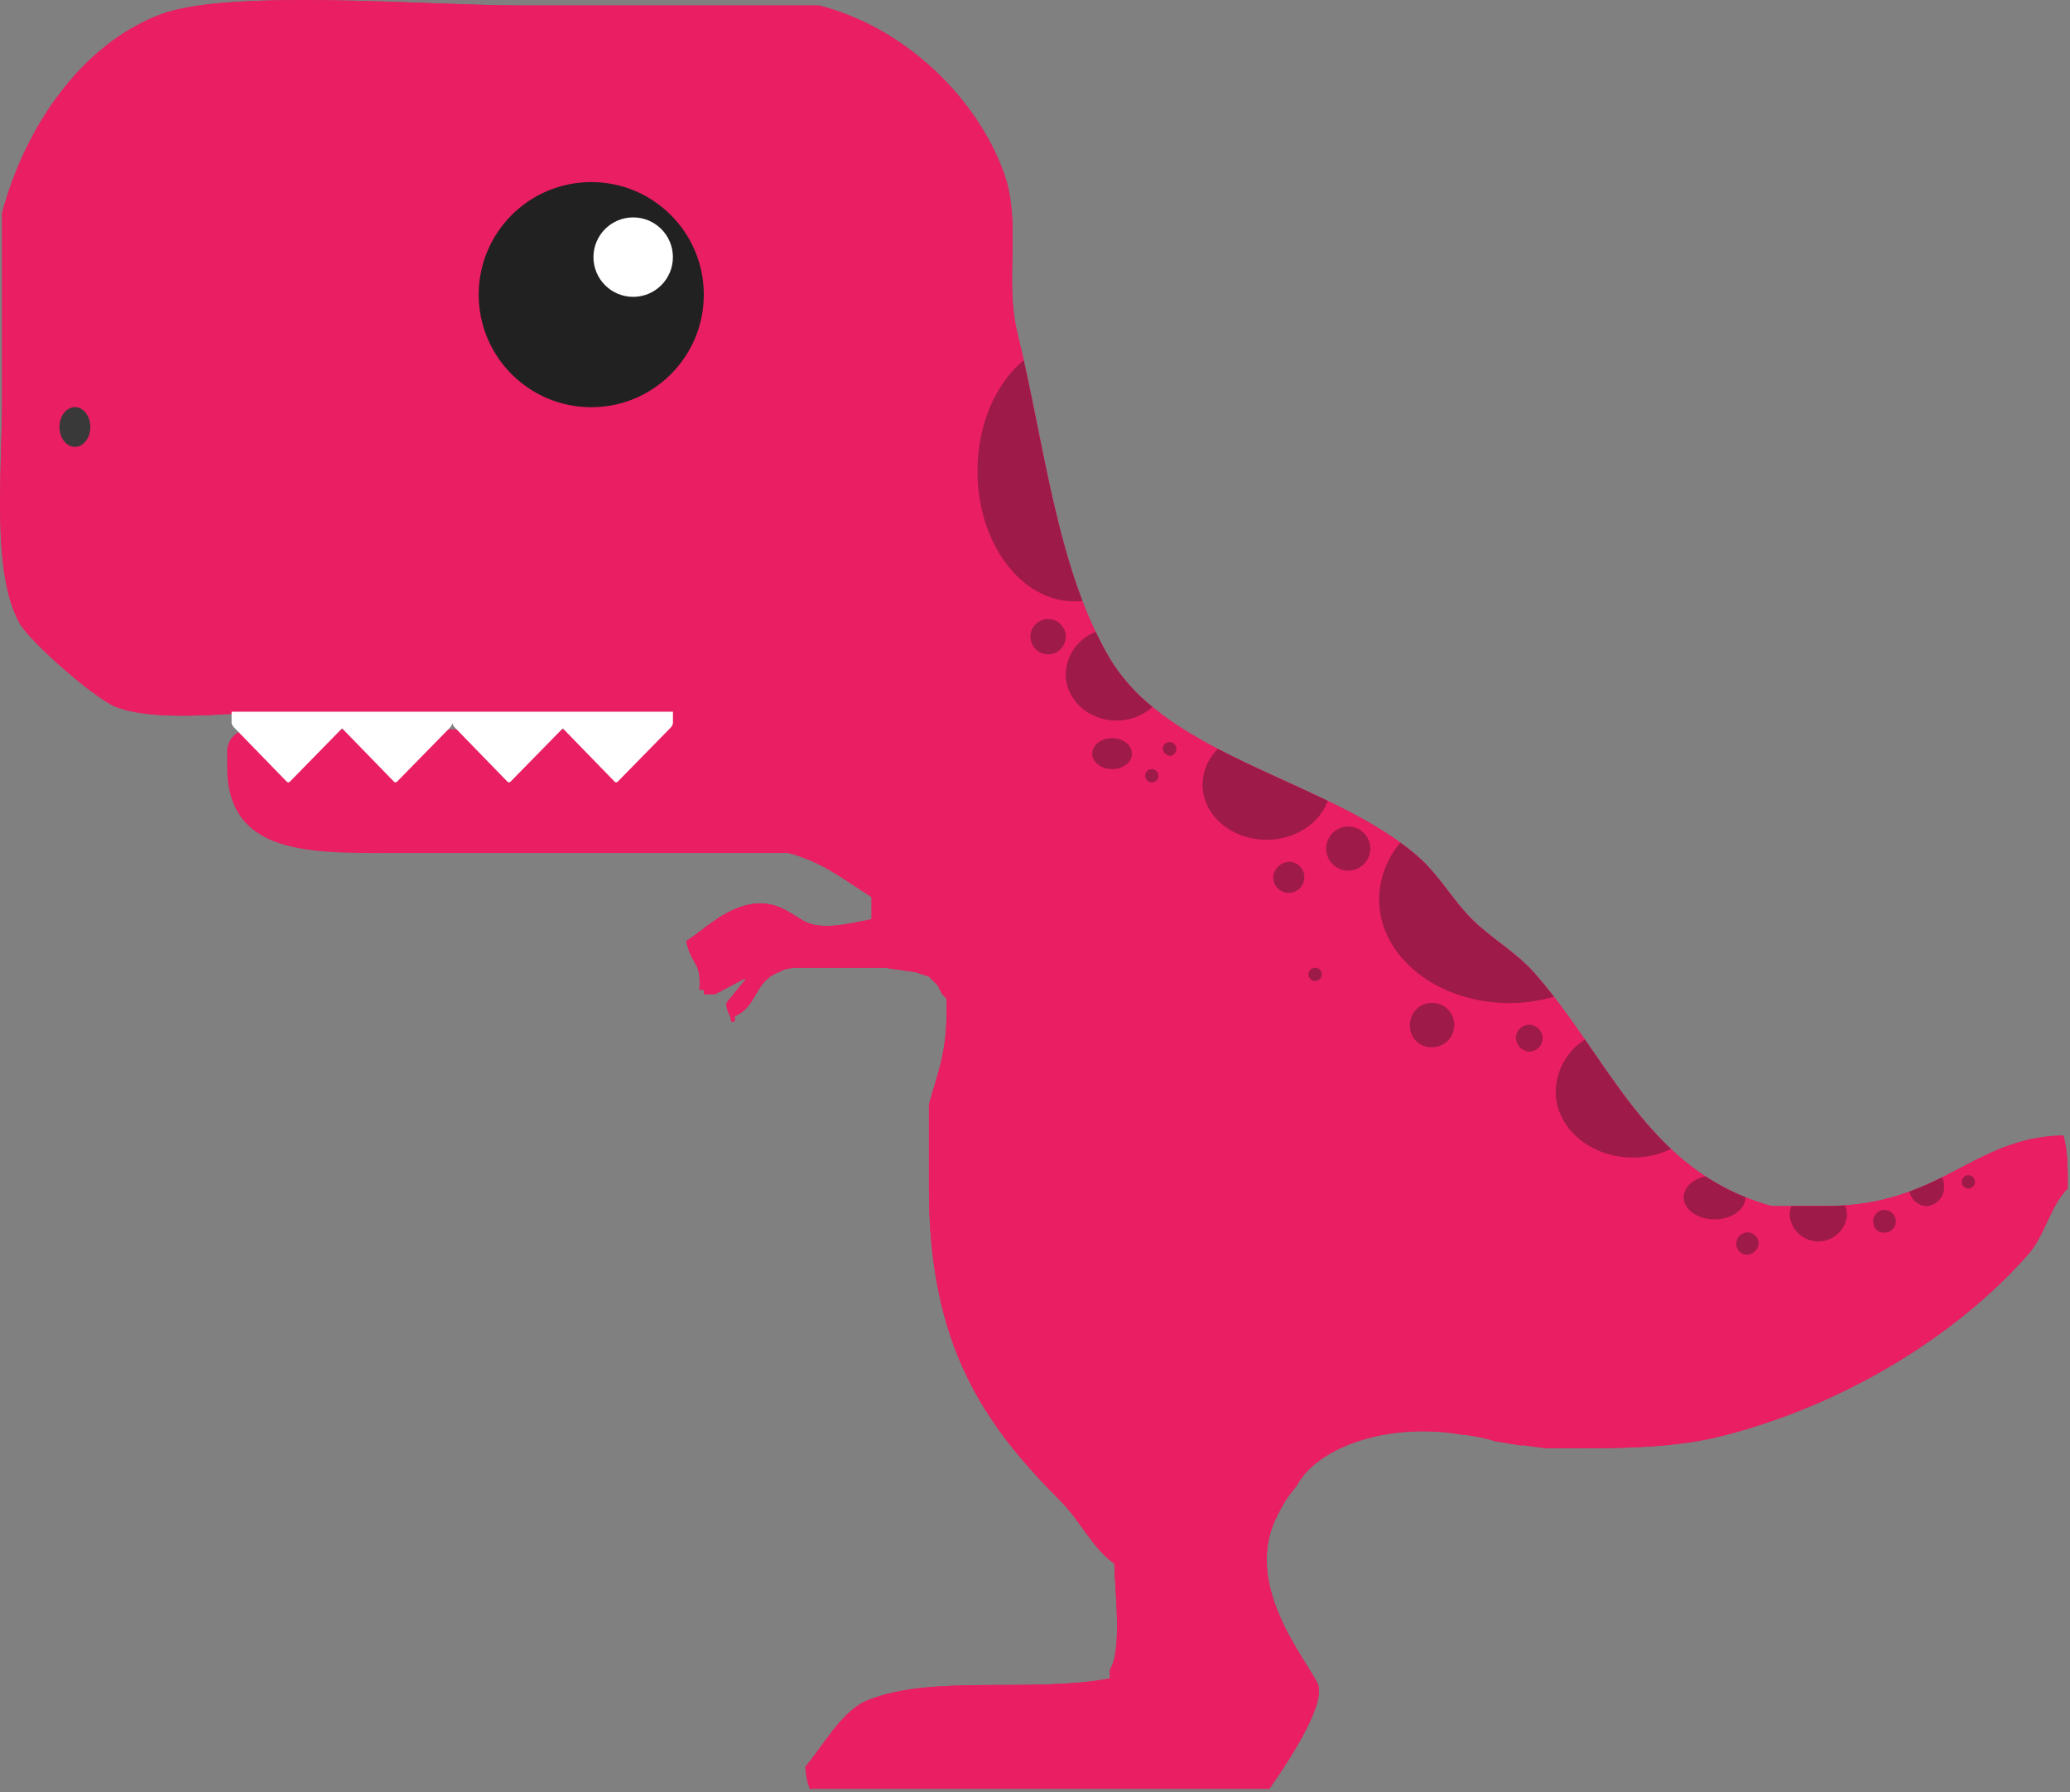<svg width="469" height="406" viewBox="0 0 469 406" fill="none" xmlns="http://www.w3.org/2000/svg">
<rect x="0" y="0" width="469" height="406" fill="#808080" stroke="none"/>
<g clip-path="url(#clip0)">
<path fill-rule="evenodd" clip-rule="evenodd" d="M468.47 269.238C464.44 273.363 463.33 279.877 459.47 284.238C443.07 302.767 417.88 318.182 390.47 325.238C378.05 328.438 363.99 328.092 349.76 328.093L349.77 328.02L344.81 327.36L344.8 327.493L338.79 326.502C336.258 325.716 333.65 325.202 331.01 324.967C328.189 324.481 325.332 324.237 322.47 324.238C308.98 324.238 297.57 329.438 293.8 336.583C292.057 338.591 290.6 340.831 289.47 343.238C281.46 358.438 295.18 374.894 298.47 381.238C300.63 385.4 293.07 397.449 287.61 405.238H183.47C182.865 403.637 182.527 401.948 182.47 400.238C186.45 395.618 190.63 387.648 196.47 385.238C210.98 379.247 233.67 383.582 251.47 380.238V378.238C254.29 373.878 252.6 360.651 252.47 354.238C247.69 350.924 244.59 344.359 240.47 340.238C222.92 322.677 210.47 304.832 210.47 269.238V250.238C212.18 243.759 214.44 239.083 214.47 229.238V226.238L213.47 225.238L212.47 223.238L210.47 221.238L207.47 220.238L200.47 219.238H179.47L179.41 219.331C178.368 219.375 177.355 219.688 176.47 220.238C170.78 222.36 171.69 228.01 166.47 230.238V231.238C165.46 232.228 165.48 230.252 165.47 230.238C164.89 229.338 164.578 228.292 164.57 227.222C166.18 225.254 168.53 222.361 168.74 222.107C169.01 221.771 168.88 221.607 168.49 221.807C168.06 222.038 164.14 224.107 162 225.236H159.47V224.236H158.47C158.87 217.536 156.87 219.226 155.47 213.236C159.47 210.587 163.21 206.788 168.47 205.236C176.19 202.957 179.83 208.024 183.47 209.236C187.71 210.648 194.52 208.781 197.47 208.236V203.236C191.79 199.594 186.21 195.18 178.47 193.236H92.47C71.72 193.236 52.65 194.436 51.47 175.236C51.51 175.23 51.53 175.224 51.57 175.218C51.506 174.895 51.472 174.566 51.47 174.236V170.236C51.47 168.91 51.997 167.638 52.934 166.7C53.872 165.763 55.144 165.236 56.47 165.236H149.47C150.27 164.056 150.24 163.555 150.47 161.236H65.47C53.73 161.236 36.26 163.815 26.47 160.236C21.64 158.471 6.79 145.372 4.47 141.236C-1.96 129.778 0.47 107.383 0.47 90.236V48.236C5.75 28.577 18.52 9.99 36.47 3.236C51.87 -2.559 96.73 1.236 117.47 1.236H185.47C204.57 5.966 221.19 21.773 227.47 39.236C231.51 50.467 227.56 63.311 230.47 75.236C236.7 100.796 239.45 129.05 251.47 149.236C264.9 171.78 302.11 177.06 321.47 194.236C325.97 198.228 329.2 203.968 333.47 208.236C337.74 212.504 343.47 215.736 347.47 220.236C364.48 239.336 373.06 265.563 401.47 273.236H413.47C439.91 273.244 446.8 257.626 467.47 257.236C468.47 260.131 468.53 264.912 468.47 269.238Z" fill="#E91E63"/>
<path fill-rule="evenodd" clip-rule="evenodd" d="M151.99 164.801C151.99 164.801 140.18 176.857 139.95 177.088C139.906 177.134 139.853 177.17 139.795 177.195C139.737 177.22 139.674 177.233 139.611 177.234C139.548 177.234 139.485 177.222 139.426 177.198C139.368 177.174 139.314 177.139 139.27 177.094C139.14 176.956 129.01 166.549 127.51 165C126 166.543 115.87 176.874 115.67 177.088C115.625 177.134 115.571 177.17 115.512 177.195C115.453 177.221 115.39 177.234 115.326 177.234C115.262 177.235 115.198 177.223 115.139 177.199C115.08 177.175 115.025 177.139 114.98 177.094C114.84 176.945 103.03 164.801 103.03 164.801C102.757 164.53 102.564 164.19 102.47 163.818V150.726C102.469 150.598 102.519 150.474 102.609 150.382C102.699 150.29 102.821 150.237 102.95 150.235H151.99C152.118 150.237 152.241 150.29 152.33 150.382C152.42 150.474 152.47 150.598 152.47 150.726V163.819C152.415 164.188 152.247 164.531 151.99 164.801ZM89.95 177.088C89.906 177.134 89.853 177.17 89.795 177.195C89.737 177.22 89.674 177.233 89.611 177.234C89.548 177.234 89.485 177.222 89.426 177.198C89.368 177.174 89.314 177.139 89.27 177.094C89.14 176.956 79.01 166.549 77.51 165C76 166.543 65.87 176.874 65.67 177.088C65.625 177.134 65.571 177.17 65.513 177.195C65.454 177.221 65.39 177.234 65.326 177.234C65.262 177.235 65.198 177.223 65.139 177.199C65.079 177.175 65.025 177.139 64.98 177.094C64.84 176.945 53.03 164.801 53.03 164.801C52.757 164.53 52.563 164.19 52.47 163.818V150.726C52.469 150.598 52.519 150.474 52.609 150.382C52.699 150.29 52.821 150.237 52.95 150.235H101.99C102.118 150.237 102.241 150.29 102.33 150.382C102.42 150.474 102.47 150.598 102.47 150.726V163.819C102.415 164.188 102.247 164.532 101.99 164.802C101.99 164.802 90.18 176.857 89.95 177.088Z" fill="white"/>
<path fill-rule="evenodd" clip-rule="evenodd" d="M468.47 269.238C464.44 273.363 463.33 279.877 459.47 284.238C443.07 302.767 417.88 318.182 390.47 325.238C378.05 328.438 363.99 328.092 349.76 328.093L349.77 328.02L344.81 327.36L344.8 327.493L338.79 326.502C336.258 325.716 333.65 325.202 331.01 324.967C328.189 324.481 325.332 324.237 322.47 324.238C308.98 324.238 297.57 329.438 293.8 336.583C292.057 338.591 290.6 340.831 289.47 343.238C281.46 358.438 295.18 374.894 298.47 381.238C300.63 385.4 293.07 397.449 287.61 405.238H183.47C182.865 403.637 182.527 401.948 182.47 400.238C186.45 395.618 190.63 387.648 196.47 385.238C210.98 379.247 233.67 383.582 251.47 380.238V378.238C254.29 373.878 252.6 360.651 252.47 354.238C247.69 350.924 244.59 344.359 240.47 340.238C222.92 322.677 210.47 304.832 210.47 269.238V250.238C212.18 243.759 214.44 239.083 214.47 229.238V226.238L213.47 225.238L212.47 223.238L210.47 221.238L207.47 220.238L200.47 219.238H179.47L179.41 219.331C178.368 219.375 177.355 219.688 176.47 220.238C170.78 222.36 171.69 228.01 166.47 230.238V231.238C165.46 232.228 165.48 230.252 165.47 230.238C164.89 229.338 164.578 228.292 164.57 227.222C166.18 225.254 168.53 222.361 168.74 222.107C169.01 221.771 168.88 221.607 168.49 221.807C168.06 222.038 164.14 224.107 162 225.236H159.47V224.236H158.47C158.87 217.536 156.87 219.226 155.47 213.236C159.47 210.587 163.21 206.788 168.47 205.236C176.19 202.957 179.83 208.024 183.47 209.236C187.71 210.648 194.52 208.781 197.47 208.236V203.236C194.43 201.288 191.41 199.129 188.09 197.236H207.47V161.236H48.47V161.959C40.3 162.314 32.11 162.298 26.47 160.236C21.64 158.471 6.79 145.372 4.47 141.236C-1.96 129.778 0.47 107.383 0.47 90.236V48.236C5.75 28.577 18.52 9.99 36.47 3.236C51.87 -2.559 96.73 1.236 117.47 1.236H185.47C204.57 5.966 221.19 21.773 227.47 39.236C231.51 50.467 227.56 63.311 230.47 75.236C236.7 100.796 239.45 129.05 251.47 149.236C264.9 171.78 302.11 177.06 321.47 194.236C325.97 198.228 329.2 203.968 333.47 208.236C337.74 212.504 343.47 215.736 347.47 220.236C364.48 239.336 373.06 265.563 401.47 273.236H413.47C439.91 273.244 446.8 257.626 467.47 257.236C468.47 260.131 468.53 264.912 468.47 269.238Z" fill="#E91E63"/>
<path fill-rule="evenodd" clip-rule="evenodd" d="M440.47 268.738C440.532 269.864 440.147 270.969 439.397 271.812C438.648 272.655 437.595 273.168 436.47 273.238C435.554 273.196 434.679 272.849 433.984 272.252C433.288 271.656 432.812 270.844 432.63 269.946C435.154 269.005 437.624 267.927 440.03 266.716C440.316 267.352 440.466 268.041 440.47 268.738ZM424.47 277.238C424.353 276.72 424.4 276.178 424.605 275.688C424.809 275.198 425.161 274.783 425.611 274.502C426.062 274.22 426.588 274.085 427.119 274.116C427.649 274.147 428.157 274.342 428.571 274.674C428.986 275.005 429.287 275.458 429.434 275.968C429.58 276.479 429.564 277.022 429.389 277.524C429.213 278.025 428.886 278.459 428.452 278.766C428.019 279.073 427.501 279.238 426.97 279.238C426.374 279.297 425.78 279.121 425.313 278.747C424.846 278.373 424.543 277.832 424.47 277.238ZM444.47 267.738C444.47 267.441 444.558 267.151 444.723 266.905C444.887 266.658 445.122 266.466 445.396 266.352C445.67 266.239 445.971 266.209 446.262 266.267C446.553 266.325 446.821 266.468 447.03 266.677C447.24 266.887 447.383 267.154 447.441 267.445C447.499 267.736 447.469 268.038 447.356 268.312C447.242 268.586 447.05 268.82 446.803 268.985C446.556 269.15 446.266 269.238 445.97 269.238C445.572 269.238 445.19 269.08 444.909 268.799C444.628 268.517 444.47 268.136 444.47 267.738ZM395.47 284.238C394.994 284.151 394.554 283.93 394.199 283.602C393.845 283.273 393.592 282.851 393.469 282.383C393.346 281.916 393.359 281.423 393.507 280.963C393.654 280.503 393.929 280.094 394.3 279.785C394.672 279.475 395.123 279.278 395.602 279.216C396.082 279.155 396.569 279.231 397.006 279.436C397.444 279.641 397.814 279.966 398.073 280.374C398.332 280.782 398.47 281.255 398.47 281.738C398.398 282.465 398.043 283.135 397.482 283.603C396.921 284.071 396.198 284.299 395.47 284.238ZM395.47 271.238C395.47 273.999 392.34 276.238 388.47 276.238C384.6 276.238 381.47 273.999 381.47 271.238C381.47 268.994 383.55 267.117 386.4 266.485C389.257 268.363 392.296 269.949 395.47 271.22V271.238ZM369.97 262.238C360.31 262.238 352.47 255.522 352.47 247.238C352.524 244.888 353.156 242.588 354.311 240.541C355.465 238.494 357.107 236.764 359.09 235.502C365.14 244.259 370.97 253.131 378.58 260.285C375.895 261.58 372.951 262.248 369.97 262.238ZM343.47 234.738C343.558 234.164 343.81 233.628 344.194 233.193C344.579 232.757 345.08 232.441 345.638 232.282C346.196 232.123 346.789 232.127 347.345 232.295C347.901 232.462 348.397 232.785 348.775 233.226C349.153 233.667 349.397 234.207 349.477 234.782C349.557 235.357 349.471 235.943 349.228 236.471C348.986 236.998 348.597 237.445 348.108 237.758C347.619 238.072 347.05 238.238 346.47 238.238C345.61 238.167 344.812 237.76 344.25 237.105C343.689 236.449 343.408 235.599 343.47 234.738ZM286.97 190.238C278.96 190.238 272.47 184.638 272.47 177.738C272.485 176.228 272.798 174.737 273.392 173.349C273.986 171.96 274.848 170.704 275.93 169.65C283.93 173.842 292.65 177.481 300.82 181.437C298.99 186.535 293.48 190.238 286.97 190.238ZM252.97 163.238C246.62 163.238 241.47 158.538 241.47 152.738C241.519 150.647 242.192 148.619 243.402 146.914C244.612 145.208 246.303 143.902 248.26 143.164C249.26 145.251 250.31 147.292 251.47 149.238C254.026 153.407 257.284 157.102 261.1 160.16C258.869 162.164 255.969 163.262 252.97 163.238ZM251.97 167.238C254.46 167.238 256.47 168.805 256.47 170.738C256.47 172.671 254.46 174.238 251.97 174.238C249.48 174.238 247.47 172.671 247.47 170.738C247.47 168.805 249.49 167.238 251.97 167.238ZM237.47 140.238C238.261 140.238 239.034 140.473 239.692 140.912C240.35 141.352 240.863 141.976 241.165 142.707C241.468 143.438 241.547 144.242 241.393 145.018C241.239 145.794 240.858 146.507 240.298 147.066C239.739 147.626 239.026 148.007 238.25 148.161C237.474 148.315 236.67 148.236 235.939 147.934C235.208 147.631 234.583 147.118 234.144 146.46C233.704 145.802 233.47 145.029 233.47 144.238C233.47 143.177 233.891 142.16 234.641 141.41C235.392 140.659 236.409 140.238 237.47 140.238ZM259.47 175.738C259.47 175.441 259.558 175.151 259.723 174.905C259.887 174.658 260.122 174.466 260.396 174.352C260.67 174.239 260.971 174.209 261.262 174.267C261.553 174.325 261.821 174.468 262.03 174.677C262.24 174.887 262.383 175.154 262.441 175.445C262.499 175.736 262.469 176.038 262.356 176.312C262.242 176.586 262.05 176.82 261.803 176.985C261.556 177.15 261.266 177.238 260.97 177.238C260.572 177.238 260.19 177.08 259.909 176.799C259.628 176.517 259.47 176.136 259.47 175.738ZM263.47 169.238C263.551 168.959 263.708 168.709 263.924 168.514C264.139 168.32 264.405 168.189 264.691 168.137C264.976 168.085 265.271 168.114 265.541 168.22C265.811 168.326 266.047 168.505 266.221 168.737C266.395 168.969 266.501 169.246 266.527 169.535C266.553 169.824 266.498 170.115 266.368 170.374C266.238 170.634 266.039 170.852 265.792 171.005C265.545 171.157 265.26 171.238 264.97 171.238C264.509 171.164 264.096 170.914 263.816 170.541C263.536 170.168 263.412 169.701 263.47 169.238ZM297.97 219.238C298.266 219.238 298.556 219.326 298.803 219.491C299.05 219.656 299.242 219.89 299.356 220.164C299.469 220.438 299.499 220.74 299.441 221.031C299.383 221.322 299.24 221.589 299.03 221.799C298.821 222.008 298.553 222.151 298.262 222.209C297.971 222.267 297.67 222.237 297.396 222.124C297.122 222.01 296.887 221.818 296.723 221.571C296.558 221.325 296.47 221.035 296.47 220.738C296.47 220.34 296.628 219.959 296.909 219.677C297.19 219.396 297.572 219.238 297.97 219.238ZM292.47 195.238C293.142 195.328 293.774 195.61 294.291 196.05C294.807 196.49 295.186 197.069 295.381 197.719C295.577 198.368 295.582 199.06 295.395 199.712C295.207 200.364 294.836 200.948 294.326 201.395C293.815 201.842 293.187 202.132 292.516 202.231C291.845 202.33 291.16 202.233 290.542 201.953C289.924 201.673 289.4 201.221 289.033 200.65C288.665 200.08 288.47 199.416 288.47 198.738C288.54 197.745 289 196.82 289.749 196.165C290.499 195.509 291.476 195.176 292.47 195.238ZM300.47 192.238C300.47 191.249 300.763 190.282 301.312 189.46C301.862 188.638 302.643 187.997 303.556 187.619C304.47 187.24 305.475 187.141 306.445 187.334C307.415 187.527 308.306 188.003 309.005 188.702C309.705 189.402 310.181 190.293 310.374 191.263C310.567 192.232 310.468 193.238 310.089 194.151C309.711 195.065 309.07 195.846 308.248 196.395C307.425 196.945 306.459 197.238 305.47 197.238C304.144 197.238 302.872 196.711 301.934 195.773C300.997 194.836 300.47 193.564 300.47 192.238ZM319.47 232.738C319.363 231.727 319.565 230.707 320.05 229.813C320.535 228.919 321.28 228.193 322.186 227.731C323.092 227.269 324.116 227.092 325.125 227.225C326.133 227.357 327.078 227.792 327.833 228.473C328.589 229.153 329.121 230.047 329.359 231.035C329.596 232.024 329.529 233.062 329.164 234.011C328.8 234.961 328.156 235.778 327.318 236.354C326.48 236.93 325.487 237.238 324.47 237.238C323.211 237.3 321.979 236.862 321.042 236.019C320.105 235.176 319.54 233.996 319.47 232.738ZM243.47 136.238C231.32 136.238 221.47 123.03 221.47 106.738C221.47 96.115 225.66 86.807 231.94 81.613C236.05 100.183 238.94 119.664 245.24 136.134C244.652 136.201 244.061 136.235 243.47 136.238ZM341.97 227.238C325.68 227.238 312.47 216.717 312.47 203.738C312.523 199.027 314.225 194.483 317.28 190.896C318.75 191.962 320.15 193.071 321.47 194.238C325.97 198.23 329.2 203.97 333.47 208.238C337.74 212.506 343.47 215.738 347.47 220.238C349.07 222.038 350.59 223.894 352.07 225.795C348.788 226.75 345.388 227.236 341.97 227.238ZM418.02 273.075C418.312 273.759 418.465 274.494 418.47 275.238C418.338 276.872 417.597 278.396 416.392 279.507C415.188 280.619 413.609 281.236 411.97 281.236C410.331 281.236 408.752 280.619 407.547 279.507C406.343 278.396 405.601 276.872 405.47 275.238C405.479 274.552 405.615 273.874 405.87 273.238H413.47C415.06 273.238 416.57 273.18 418.02 273.075Z" fill="#9D1A49"/>
<path fill-rule="evenodd" clip-rule="evenodd" d="M16.97 92.238C18.9 92.238 20.47 94.253 20.47 96.738C20.47 99.223 18.9 101.238 16.97 101.238C15.04 101.238 13.47 99.223 13.47 96.738C13.47 94.253 15.04 92.238 16.97 92.238Z" fill="#393939"/>
<path d="M133.96 92.25C148.043 92.25 159.46 80.833 159.46 66.75C159.46 52.667 148.043 41.25 133.96 41.25C119.877 41.25 108.46 52.667 108.46 66.75C108.46 80.833 119.877 92.25 133.96 92.25Z" fill="#212121"/>
<path d="M143.46 67.25C148.431 67.25 152.46 63.221 152.46 58.25C152.46 53.279 148.431 49.25 143.46 49.25C138.489 49.25 134.46 53.279 134.46 58.25C134.46 63.221 138.489 67.25 143.46 67.25Z" fill="white"/>
</g>
<defs>
<clipPath id="clip0">
<rect width="468.46" height="405.249" fill="white"/>
</clipPath>
</defs>
</svg>
